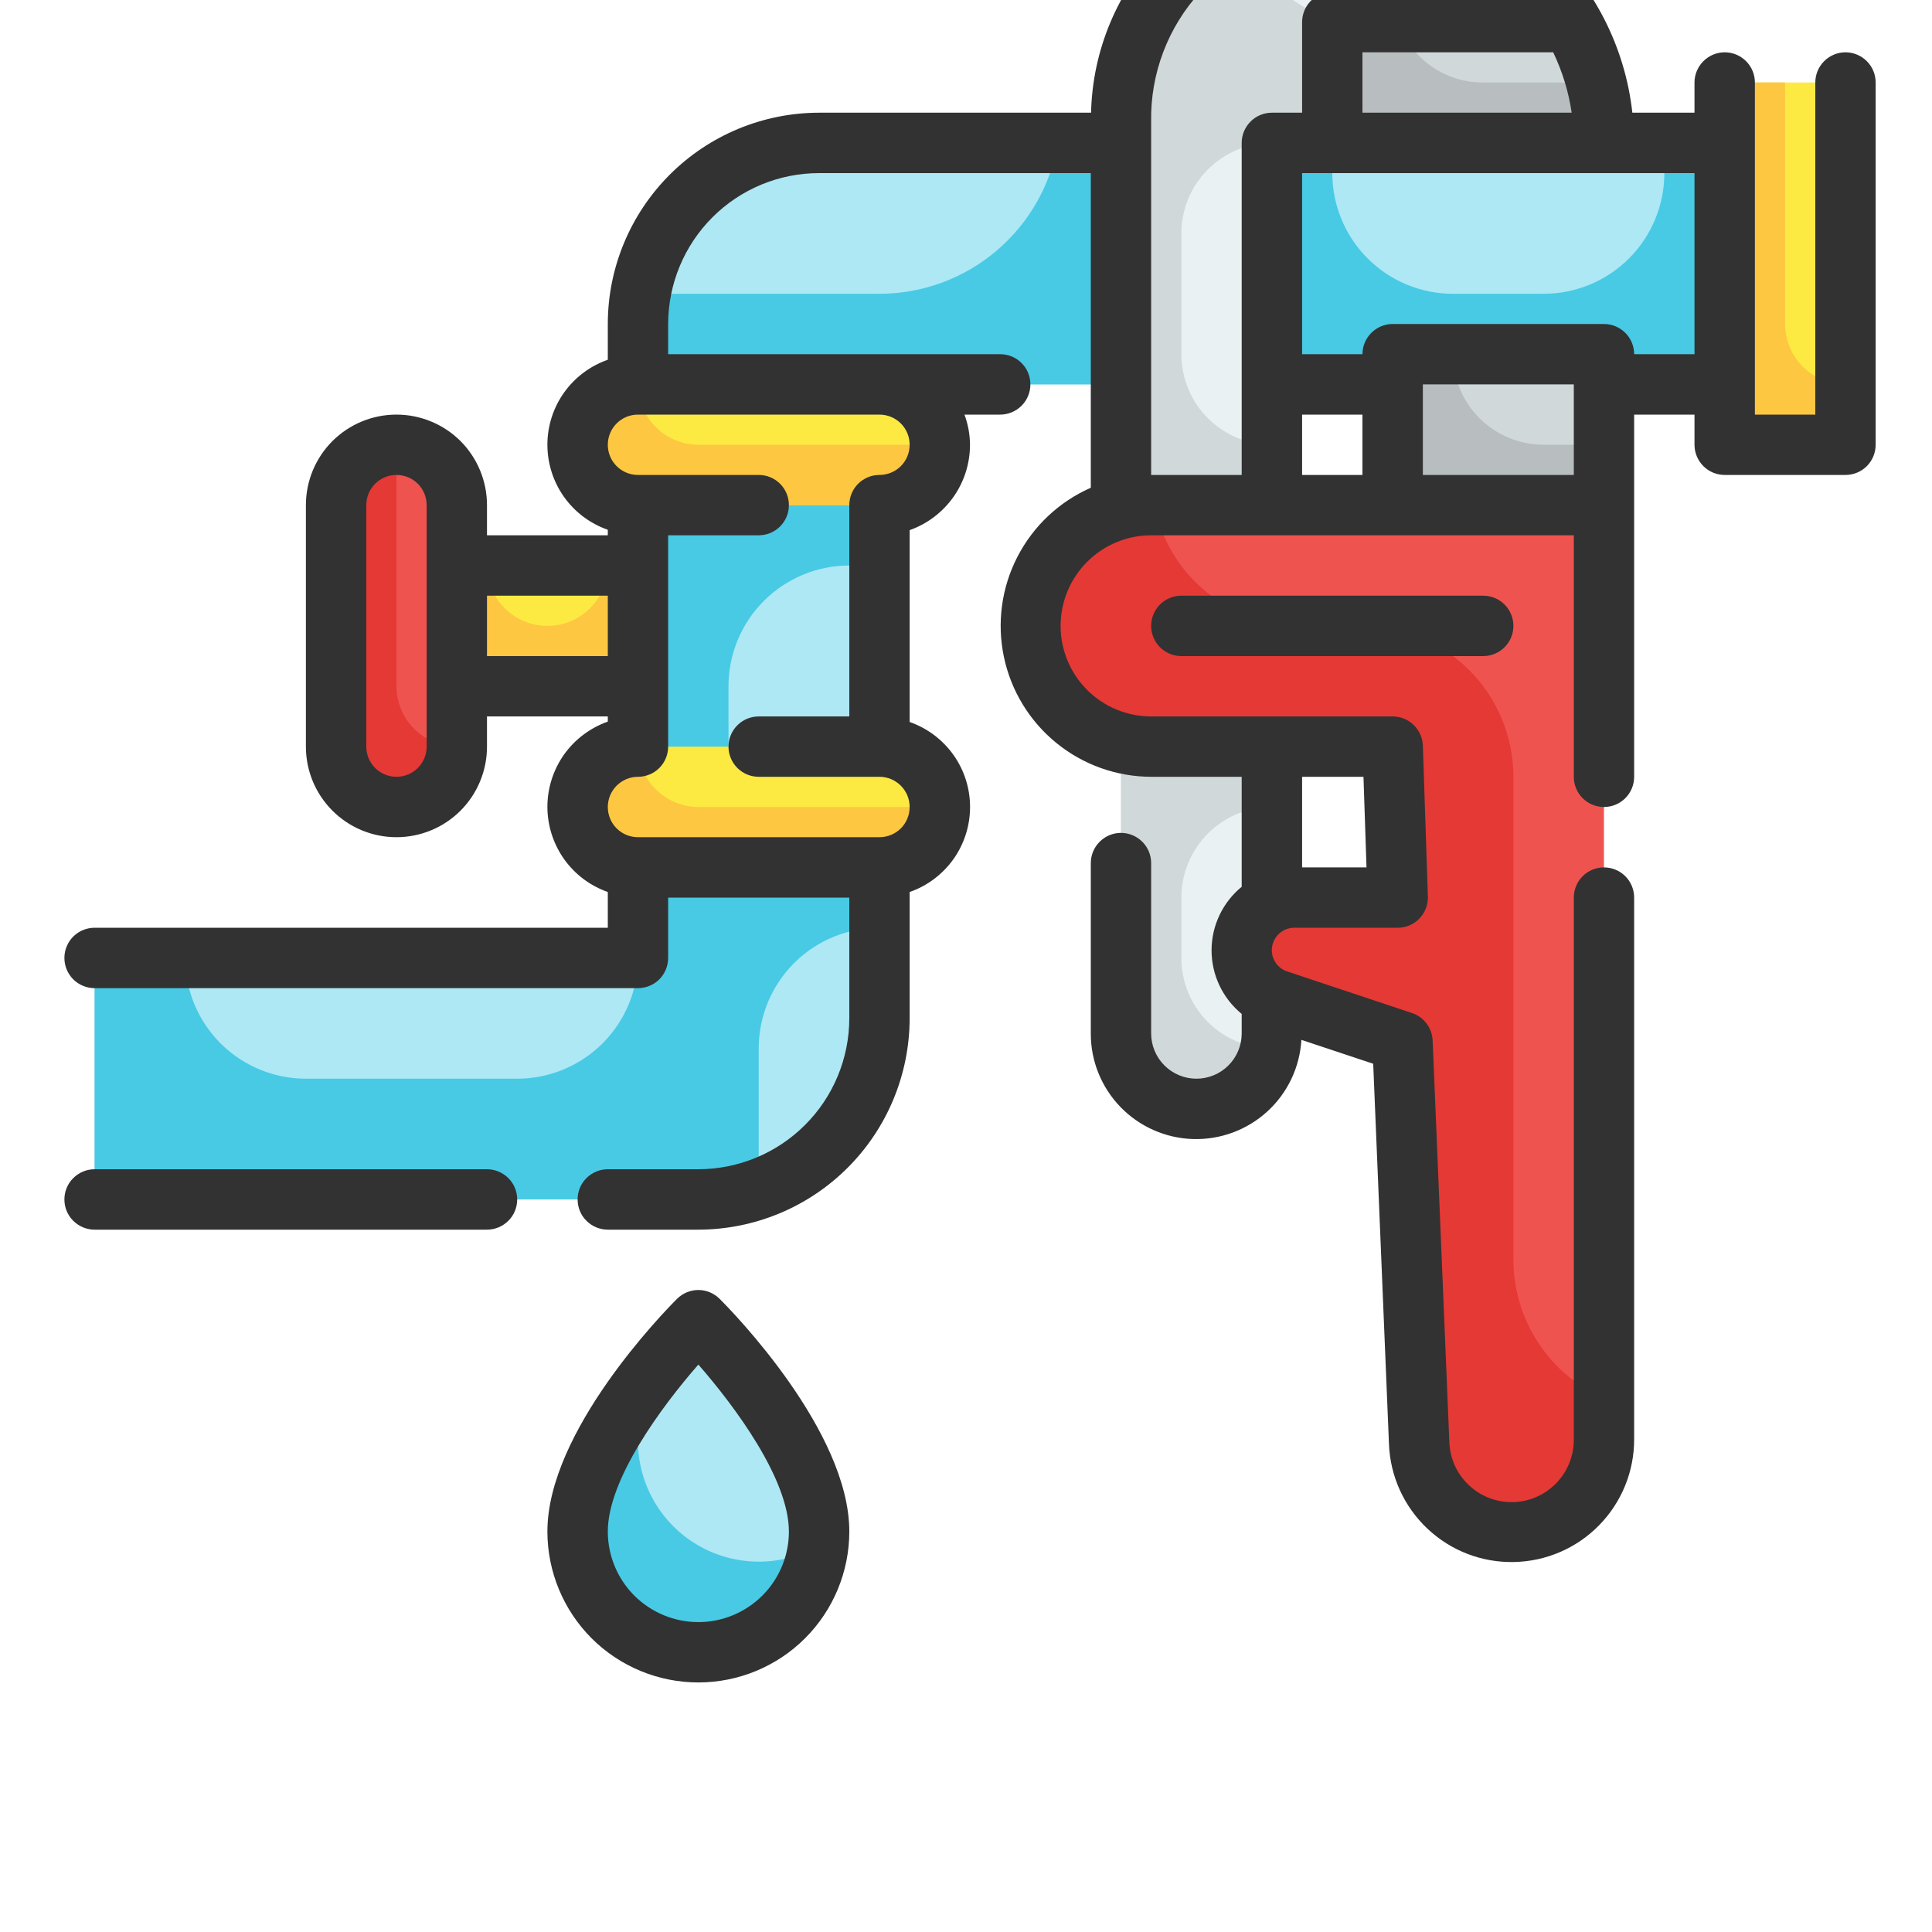 <svg width="30" height="30" viewBox="0 0 30 30" fill="none" xmlns="http://www.w3.org/2000/svg">
<g id="Frame" clip-path="url(#clip0_36_1999)">
<g id="Group">
<g id="Fill Outline">
<path id="Vector" d="M7.094 8.781H10.375V10.656H7.094V8.781Z" fill="#FCEA42"/>
<path id="Vector_2" d="M10.375 8.781V10.656H7.094V8.781H7.562C7.562 9.03 7.661 9.268 7.837 9.444C8.013 9.62 8.251 9.719 8.5 9.719C8.749 9.719 8.987 9.62 9.163 9.444C9.339 9.268 9.438 9.03 9.438 8.781H10.375Z" fill="#FDC741"/>
<path id="Vector_3" d="M19.75 2.219H26.781V5.969H19.75V2.219Z" fill="#ADE8F4"/>
<path id="Vector_4" d="M26.781 2.219V5.969H19.75V2.219H20.688V2.688C20.688 3.185 20.885 3.662 21.237 4.013C21.588 4.365 22.065 4.562 22.562 4.562H23.969C24.466 4.562 24.943 4.365 25.295 4.013C25.646 3.662 25.844 3.185 25.844 2.688V2.219H26.781Z" fill="#48CAE4"/>
<path id="Vector_5" d="M26.781 1.281H28.656V6.906H26.781V1.281Z" fill="#FCEA42"/>
<path id="Vector_6" d="M9.906 5.031V14.875H1.469V18.625H10.844C11.59 18.625 12.305 18.329 12.832 17.801C13.36 17.274 13.656 16.558 13.656 15.812V5.969H17.406V2.219H12.719C11.973 2.219 11.258 2.515 10.73 3.043C10.203 3.57 9.906 4.285 9.906 5.031Z" fill="#ADE8F4"/>
<path id="Vector_7" d="M16.427 2.219C16.316 2.874 15.977 3.468 15.47 3.897C14.963 4.326 14.32 4.562 13.656 4.562H9.948C9.921 4.717 9.907 4.874 9.906 5.031V14.875C9.906 15.372 9.709 15.849 9.357 16.201C9.005 16.552 8.529 16.75 8.031 16.75H4.75C4.253 16.75 3.776 16.552 3.424 16.201C3.073 15.849 2.875 15.372 2.875 14.875H1.469V18.625H10.844C11.163 18.624 11.48 18.569 11.781 18.461V16.281C11.781 15.784 11.979 15.307 12.33 14.955C12.682 14.604 13.159 14.406 13.656 14.406V11.594H11.312V10.656C11.312 10.159 11.51 9.682 11.862 9.33C12.213 8.979 12.69 8.781 13.188 8.781H13.656V5.969H17.406V2.219H16.427Z" fill="#48CAE4"/>
<path id="Vector_8" d="M13.656 5.969H9.906C9.388 5.969 8.969 6.388 8.969 6.906C8.969 7.424 9.388 7.844 9.906 7.844H13.656C14.174 7.844 14.594 7.424 14.594 6.906C14.594 6.388 14.174 5.969 13.656 5.969Z" fill="#FCEA42"/>
<path id="Vector_9" d="M13.656 11.594H9.906C9.388 11.594 8.969 12.014 8.969 12.531C8.969 13.049 9.388 13.469 9.906 13.469H13.656C14.174 13.469 14.594 13.049 14.594 12.531C14.594 12.014 14.174 11.594 13.656 11.594Z" fill="#FCEA42"/>
<path id="Vector_10" d="M7.094 7.844C7.094 7.326 6.674 6.906 6.156 6.906C5.638 6.906 5.219 7.326 5.219 7.844V11.594C5.219 12.111 5.638 12.531 6.156 12.531C6.674 12.531 7.094 12.111 7.094 11.594V7.844Z" fill="#EF5350"/>
<path id="Vector_11" d="M12.719 23.781C12.719 24.279 12.521 24.755 12.17 25.107C11.818 25.459 11.341 25.656 10.844 25.656C10.347 25.656 9.87 25.459 9.518 25.107C9.166 24.755 8.969 24.279 8.969 23.781C8.969 22.375 10.844 20.5 10.844 20.5C10.844 20.5 12.719 22.375 12.719 23.781Z" fill="#ADE8F4"/>
<path id="Vector_12" d="M20.587 -1.531C19.718 -1.482 18.902 -1.099 18.309 -0.461C17.717 0.176 17.393 1.017 17.407 1.887V16.047C17.407 16.358 17.53 16.656 17.75 16.875C17.97 17.095 18.268 17.219 18.578 17.219C18.889 17.219 19.187 17.095 19.407 16.875C19.627 16.656 19.75 16.358 19.75 16.047V2.219H24.907C24.907 1.224 24.512 0.27 23.808 -0.433C23.105 -1.136 22.151 -1.531 21.157 -1.531H20.587Z" fill="#E9F1F2"/>
<path id="Vector_13" d="M18.344 3.625V5.5C18.344 5.873 18.492 6.231 18.756 6.494C19.019 6.758 19.377 6.906 19.75 6.906V12.531C19.377 12.531 19.019 12.679 18.756 12.943C18.492 13.207 18.344 13.564 18.344 13.937V14.875C18.344 15.244 18.489 15.598 18.747 15.861C19.006 16.124 19.358 16.275 19.727 16.281C19.669 16.566 19.507 16.819 19.273 16.991C19.039 17.164 18.75 17.243 18.46 17.214C18.171 17.185 17.903 17.049 17.709 16.833C17.514 16.618 17.406 16.337 17.406 16.047V1.886C17.404 1.243 17.581 0.612 17.917 0.064C18.253 -0.484 18.735 -0.928 19.309 -1.217C19.384 -0.781 19.61 -0.385 19.948 -0.099C20.286 0.186 20.714 0.343 21.156 0.344H24.4C24.734 0.912 24.909 1.56 24.906 2.219H19.75C19.377 2.219 19.019 2.367 18.756 2.631C18.492 2.894 18.344 3.252 18.344 3.625Z" fill="#D0D8DA"/>
<path id="Vector_14" d="M19.75 16.047V16.281H19.727C19.742 16.204 19.749 16.126 19.75 16.047ZM21.625 5.5H24.906V7.844H21.625V5.5Z" fill="#D0D8DA"/>
<path id="Vector_15" d="M16 9.719C16 10.216 16.198 10.693 16.549 11.045C16.901 11.396 17.378 11.594 17.875 11.594H21.625L21.703 13.938H20.098C19.882 13.938 19.674 14.024 19.521 14.177C19.367 14.33 19.281 14.538 19.281 14.755C19.281 14.926 19.335 15.094 19.435 15.233C19.535 15.373 19.677 15.477 19.84 15.531L21.778 16.177L22.037 22.407C22.052 22.777 22.21 23.126 22.478 23.382C22.745 23.638 23.101 23.781 23.471 23.781C23.852 23.781 24.217 23.63 24.486 23.361C24.755 23.092 24.906 22.727 24.906 22.346V7.844H17.875C17.378 7.844 16.901 8.041 16.549 8.393C16.198 8.745 16 9.221 16 9.719Z" fill="#EF5350"/>
<path id="Vector_16" d="M24.906 2.219H20.688V0.344H24.4C24.734 0.912 24.908 1.56 24.906 2.219Z" fill="#D0D8DA"/>
<path id="Vector_17" d="M24.906 2.219H20.688V0.344H21.709C21.804 0.619 21.983 0.857 22.22 1.025C22.457 1.193 22.741 1.283 23.031 1.281H24.789C24.866 1.588 24.906 1.903 24.906 2.219Z" fill="#B8BEBF"/>
<path id="Vector_18" d="M24.906 21.714V22.347C24.905 22.727 24.753 23.091 24.484 23.359C24.216 23.628 23.852 23.78 23.472 23.781C23.101 23.781 22.745 23.638 22.477 23.381C22.21 23.124 22.052 22.774 22.038 22.403L21.78 16.178L19.839 15.531C19.655 15.47 19.499 15.345 19.398 15.179C19.298 15.013 19.26 14.816 19.291 14.625C19.322 14.433 19.42 14.259 19.568 14.133C19.715 14.007 19.903 13.938 20.097 13.938H21.705L21.625 11.594H17.875C17.378 11.594 16.901 11.396 16.549 11.045C16.198 10.693 16 10.216 16 9.719C16 9.221 16.198 8.745 16.549 8.393C16.901 8.041 17.378 7.844 17.875 7.844H17.922C18.028 8.374 18.316 8.851 18.734 9.193C19.153 9.535 19.678 9.721 20.219 9.719H21.156C21.778 9.719 22.374 9.966 22.814 10.405C23.253 10.845 23.5 11.441 23.5 12.062V19.562C23.501 20.019 23.634 20.465 23.884 20.847C24.134 21.229 24.489 21.53 24.906 21.714Z" fill="#E53935"/>
<path id="Vector_19" d="M24.906 6.906V7.844H21.625V5.5H22.562C22.562 5.873 22.711 6.231 22.974 6.494C23.238 6.758 23.596 6.906 23.969 6.906H24.906Z" fill="#B8BEBF"/>
<g id="Group_2">
<path id="Vector_20" d="M14.594 12.531C14.592 12.779 14.492 13.017 14.317 13.192C14.142 13.367 13.904 13.467 13.656 13.469H9.906C9.658 13.468 9.42 13.369 9.244 13.193C9.069 13.018 8.969 12.78 8.969 12.531C8.971 12.283 9.07 12.046 9.245 11.87C9.421 11.695 9.658 11.596 9.906 11.594C9.907 11.842 10.006 12.08 10.182 12.256C10.357 12.431 10.595 12.53 10.844 12.531H14.594ZM14.594 6.906C14.592 7.154 14.492 7.392 14.317 7.567C14.142 7.743 13.904 7.842 13.656 7.844H9.906C9.658 7.843 9.42 7.744 9.244 7.568C9.069 7.393 8.969 7.155 8.969 6.906C8.971 6.658 9.07 6.421 9.245 6.245C9.421 6.07 9.658 5.971 9.906 5.969C9.907 6.217 10.006 6.455 10.182 6.631C10.357 6.806 10.595 6.906 10.844 6.906H14.594ZM28.656 5.969V6.906H26.781V1.281H27.719V5.031C27.72 5.28 27.819 5.518 27.994 5.693C28.17 5.869 28.408 5.968 28.656 5.969Z" fill="#FDC741"/>
</g>
<path id="Vector_21" d="M12.705 24.006C12.646 24.48 12.41 24.913 12.043 25.218C11.676 25.523 11.207 25.677 10.731 25.649C10.255 25.62 9.807 25.411 9.48 25.064C9.153 24.717 8.97 24.258 8.969 23.781C8.969 22.905 9.695 21.85 10.244 21.18C10.042 21.547 9.927 21.956 9.906 22.375C9.906 22.703 9.992 23.025 10.156 23.309C10.319 23.593 10.554 23.829 10.837 23.994C11.12 24.159 11.441 24.247 11.769 24.249C12.097 24.252 12.419 24.168 12.705 24.006Z" fill="#48CAE4"/>
<path id="Vector_22" d="M7.094 11.594C7.094 11.842 6.995 12.081 6.819 12.257C6.643 12.432 6.405 12.531 6.156 12.531C5.908 12.531 5.669 12.432 5.493 12.257C5.318 12.081 5.219 11.842 5.219 11.594V7.844C5.219 7.595 5.319 7.357 5.494 7.182C5.67 7.006 5.908 6.907 6.156 6.906V10.656C6.157 10.905 6.256 11.143 6.432 11.318C6.607 11.494 6.845 11.593 7.094 11.594Z" fill="#E53935"/>
<g id="Outline copy">
<path id="Vector_23" d="M28.656 0.812C28.532 0.812 28.413 0.862 28.325 0.95C28.237 1.038 28.188 1.157 28.188 1.281V6.438H27.25V1.281C27.25 1.157 27.201 1.038 27.113 0.95C27.025 0.862 26.906 0.812 26.781 0.812C26.657 0.812 26.538 0.862 26.45 0.95C26.362 1.038 26.312 1.157 26.312 1.281V1.75H25.347C25.233 0.719 24.742 -0.234 23.969 -0.926C23.195 -1.618 22.194 -2 21.156 -2H20.57C19.605 -1.946 18.695 -1.53 18.023 -0.835C17.35 -0.14 16.964 0.783 16.942 1.75H12.719C11.849 1.751 11.015 2.097 10.4 2.712C9.785 3.327 9.438 4.161 9.438 5.031V5.586C9.164 5.682 8.926 5.86 8.758 6.097C8.59 6.333 8.5 6.616 8.5 6.906C8.5 7.196 8.59 7.479 8.758 7.716C8.926 7.952 9.164 8.131 9.438 8.226V8.312H7.562V7.844C7.562 7.471 7.414 7.113 7.151 6.849C6.887 6.586 6.529 6.438 6.156 6.438C5.783 6.438 5.426 6.586 5.162 6.849C4.898 7.113 4.75 7.471 4.75 7.844V11.594C4.75 11.967 4.898 12.324 5.162 12.588C5.426 12.852 5.783 13 6.156 13C6.529 13 6.887 12.852 7.151 12.588C7.414 12.324 7.562 11.967 7.562 11.594V11.125H9.438V11.205C9.164 11.302 8.926 11.481 8.758 11.717C8.591 11.954 8.5 12.238 8.5 12.528C8.5 12.819 8.591 13.102 8.758 13.339C8.926 13.576 9.164 13.755 9.438 13.851V14.406H1.469C1.344 14.406 1.225 14.456 1.137 14.543C1.049 14.632 1 14.751 1 14.875C1 14.999 1.049 15.118 1.137 15.207C1.225 15.294 1.344 15.344 1.469 15.344H9.906C10.031 15.344 10.15 15.294 10.238 15.207C10.326 15.118 10.375 14.999 10.375 14.875V13.938H13.188V15.812C13.187 16.434 12.94 17.03 12.5 17.469C12.061 17.908 11.465 18.155 10.844 18.156H9.438C9.313 18.156 9.194 18.206 9.106 18.294C9.018 18.381 8.969 18.501 8.969 18.625C8.969 18.749 9.018 18.869 9.106 18.956C9.194 19.044 9.313 19.094 9.438 19.094H10.844C11.714 19.093 12.548 18.747 13.163 18.132C13.778 17.517 14.124 16.682 14.125 15.812V13.851C14.399 13.756 14.636 13.577 14.805 13.341C14.973 13.104 15.063 12.821 15.063 12.531C15.063 12.241 14.973 11.958 14.805 11.722C14.636 11.485 14.399 11.307 14.125 11.211V8.232C14.399 8.135 14.636 7.955 14.804 7.718C14.972 7.481 15.062 7.197 15.062 6.906C15.061 6.746 15.032 6.588 14.976 6.438H15.531C15.656 6.438 15.775 6.388 15.863 6.3C15.951 6.212 16 6.093 16 5.969C16 5.844 15.951 5.725 15.863 5.637C15.775 5.549 15.656 5.5 15.531 5.5H10.375V5.031C10.376 4.41 10.623 3.814 11.062 3.375C11.502 2.935 12.097 2.688 12.719 2.688H16.938V7.574C16.446 7.79 16.044 8.169 15.798 8.647C15.552 9.124 15.478 9.672 15.588 10.198C15.698 10.724 15.985 11.196 16.401 11.535C16.817 11.875 17.338 12.061 17.875 12.062H19.281V13.77C19.135 13.889 19.017 14.04 18.936 14.211C18.855 14.381 18.813 14.568 18.813 14.757C18.813 14.946 18.855 15.132 18.936 15.303C19.017 15.474 19.135 15.624 19.281 15.744V16.047C19.281 16.233 19.207 16.412 19.075 16.544C18.943 16.676 18.765 16.75 18.578 16.75C18.392 16.75 18.213 16.676 18.081 16.544C17.949 16.412 17.875 16.233 17.875 16.047V13.402C17.875 13.278 17.826 13.159 17.738 13.071C17.65 12.983 17.531 12.933 17.406 12.933C17.282 12.933 17.163 12.983 17.075 13.071C16.987 13.159 16.938 13.278 16.938 13.402V16.047C16.936 16.473 17.102 16.883 17.398 17.189C17.694 17.495 18.099 17.674 18.524 17.687C18.95 17.7 19.365 17.546 19.679 17.259C19.994 16.971 20.183 16.572 20.208 16.147L21.323 16.518L21.568 22.425C21.587 22.924 21.802 23.395 22.165 23.737C22.528 24.08 23.011 24.266 23.51 24.255C24.009 24.245 24.485 24.039 24.833 23.682C25.182 23.325 25.377 22.845 25.375 22.346V13.938C25.375 13.813 25.326 13.694 25.238 13.606C25.15 13.518 25.031 13.469 24.906 13.469C24.782 13.469 24.663 13.518 24.575 13.606C24.487 13.694 24.438 13.813 24.438 13.938V22.346C24.441 22.601 24.343 22.847 24.166 23.03C23.988 23.214 23.746 23.32 23.491 23.325C23.236 23.33 22.989 23.234 22.805 23.058C22.62 22.883 22.512 22.641 22.505 22.386L22.246 16.157C22.242 16.062 22.209 15.97 22.152 15.894C22.095 15.818 22.017 15.761 21.926 15.731L19.989 15.085C19.91 15.06 19.843 15.007 19.8 14.936C19.756 14.865 19.74 14.781 19.753 14.699C19.767 14.617 19.808 14.543 19.872 14.489C19.935 14.435 20.015 14.406 20.098 14.406H21.703C21.766 14.406 21.828 14.394 21.886 14.369C21.944 14.345 21.997 14.309 22.04 14.264C22.084 14.218 22.118 14.165 22.141 14.106C22.163 14.047 22.174 13.985 22.172 13.922L22.094 11.578C22.09 11.457 22.039 11.341 21.951 11.257C21.864 11.172 21.747 11.125 21.625 11.125H17.875C17.502 11.125 17.144 10.977 16.881 10.713C16.617 10.449 16.469 10.092 16.469 9.719C16.469 9.346 16.617 8.988 16.881 8.724C17.144 8.461 17.502 8.312 17.875 8.312H24.438V12.062C24.438 12.187 24.487 12.306 24.575 12.394C24.663 12.482 24.782 12.531 24.906 12.531C25.031 12.531 25.15 12.482 25.238 12.394C25.326 12.306 25.375 12.187 25.375 12.062V6.438H26.312V6.906C26.312 7.031 26.362 7.15 26.45 7.238C26.538 7.326 26.657 7.375 26.781 7.375H28.656C28.781 7.375 28.9 7.326 28.988 7.238C29.076 7.15 29.125 7.031 29.125 6.906V1.281C29.125 1.157 29.076 1.038 28.988 0.95C28.9 0.862 28.781 0.812 28.656 0.812ZM6.625 11.594C6.625 11.718 6.576 11.837 6.488 11.925C6.4 12.013 6.281 12.062 6.156 12.062C6.032 12.062 5.913 12.013 5.825 11.925C5.737 11.837 5.688 11.718 5.688 11.594V7.844C5.688 7.719 5.737 7.6 5.825 7.512C5.913 7.424 6.032 7.375 6.156 7.375C6.281 7.375 6.4 7.424 6.488 7.512C6.576 7.6 6.625 7.719 6.625 7.844V11.594ZM7.562 10.188V9.25H9.438V10.188H7.562ZM14.125 6.906C14.125 7.031 14.076 7.15 13.988 7.238C13.9 7.326 13.781 7.375 13.656 7.375C13.532 7.375 13.413 7.424 13.325 7.512C13.237 7.6 13.188 7.719 13.188 7.844V11.125H11.781C11.657 11.125 11.538 11.174 11.45 11.262C11.362 11.35 11.312 11.469 11.312 11.594C11.312 11.718 11.362 11.837 11.45 11.925C11.538 12.013 11.657 12.062 11.781 12.062H13.656C13.781 12.062 13.9 12.112 13.988 12.2C14.076 12.288 14.125 12.407 14.125 12.531C14.125 12.656 14.076 12.775 13.988 12.863C13.9 12.951 13.781 13 13.656 13H9.906C9.782 13 9.663 12.951 9.575 12.863C9.487 12.775 9.438 12.656 9.438 12.531C9.438 12.407 9.487 12.288 9.575 12.2C9.663 12.112 9.782 12.062 9.906 12.062C10.031 12.062 10.15 12.013 10.238 11.925C10.326 11.837 10.375 11.718 10.375 11.594V8.312H11.781C11.906 8.312 12.025 8.263 12.113 8.175C12.201 8.087 12.25 7.968 12.25 7.844C12.25 7.719 12.201 7.6 12.113 7.512C12.025 7.424 11.906 7.375 11.781 7.375H9.906C9.782 7.375 9.663 7.326 9.575 7.238C9.487 7.15 9.438 7.031 9.438 6.906C9.438 6.782 9.487 6.663 9.575 6.575C9.663 6.487 9.782 6.438 9.906 6.438H13.656C13.781 6.438 13.9 6.487 13.988 6.575C14.076 6.663 14.125 6.782 14.125 6.906ZM21.219 13.469H20.219V12.062H21.172L21.219 13.469ZM24.118 0.812C24.26 1.109 24.357 1.425 24.405 1.75H21.156V0.812H24.118ZM17.875 1.887C17.862 1.142 18.136 0.42 18.641 -0.129C19.146 -0.679 19.842 -1.013 20.586 -1.062H21.156C22.014 -1.064 22.837 -0.727 23.448 -0.125H20.688C20.563 -0.125 20.444 -0.076 20.356 0.012C20.268 0.1 20.219 0.219 20.219 0.344V1.75H19.75C19.626 1.75 19.506 1.799 19.419 1.887C19.331 1.975 19.281 2.094 19.281 2.219V7.375H17.875V1.887ZM21.156 7.375H20.219V6.438H21.156V7.375ZM22.094 7.375V5.969H24.438V7.375H22.094ZM25.375 5.5C25.375 5.376 25.326 5.256 25.238 5.169C25.15 5.081 25.031 5.031 24.906 5.031H21.625C21.501 5.031 21.381 5.081 21.294 5.169C21.206 5.256 21.156 5.376 21.156 5.5H20.219V2.688H26.312V5.5H25.375Z" fill="#323232"/>
<path id="Vector_24" d="M7.562 18.156H1.469C1.344 18.156 1.225 18.206 1.137 18.294C1.049 18.381 1 18.501 1 18.625C1 18.749 1.049 18.869 1.137 18.956C1.225 19.044 1.344 19.094 1.469 19.094H7.562C7.687 19.094 7.806 19.044 7.894 18.956C7.982 18.869 8.031 18.749 8.031 18.625C8.031 18.501 7.982 18.381 7.894 18.294C7.806 18.206 7.687 18.156 7.562 18.156ZM18.344 9.25C18.219 9.25 18.1 9.299 18.012 9.387C17.924 9.475 17.875 9.594 17.875 9.719C17.875 9.843 17.924 9.962 18.012 10.05C18.1 10.138 18.219 10.188 18.344 10.188H23.031C23.156 10.188 23.275 10.138 23.363 10.05C23.451 9.962 23.5 9.843 23.5 9.719C23.5 9.594 23.451 9.475 23.363 9.387C23.275 9.299 23.156 9.25 23.031 9.25H18.344ZM10.512 20.169C10.307 20.374 8.5 22.226 8.5 23.781C8.5 24.403 8.747 24.999 9.186 25.439C9.626 25.878 10.222 26.125 10.844 26.125C11.465 26.125 12.062 25.878 12.501 25.439C12.941 24.999 13.188 24.403 13.188 23.781C13.188 22.226 11.381 20.374 11.175 20.169C11.087 20.081 10.968 20.031 10.844 20.031C10.72 20.031 10.6 20.081 10.512 20.169ZM10.844 25.188C10.471 25.188 10.113 25.039 9.849 24.776C9.586 24.512 9.438 24.154 9.438 23.781C9.438 22.972 10.274 21.841 10.844 21.189C11.414 21.841 12.25 22.97 12.25 23.781C12.25 24.154 12.102 24.512 11.838 24.776C11.574 25.039 11.217 25.188 10.844 25.188Z" fill="#323232"/>
</g>
</g>
</g>
</g>
<defs>
<clipPath id="clip0_36_1999">
<rect width="30" height="30" fill="white"/>
</clipPath>
</defs>
</svg>

